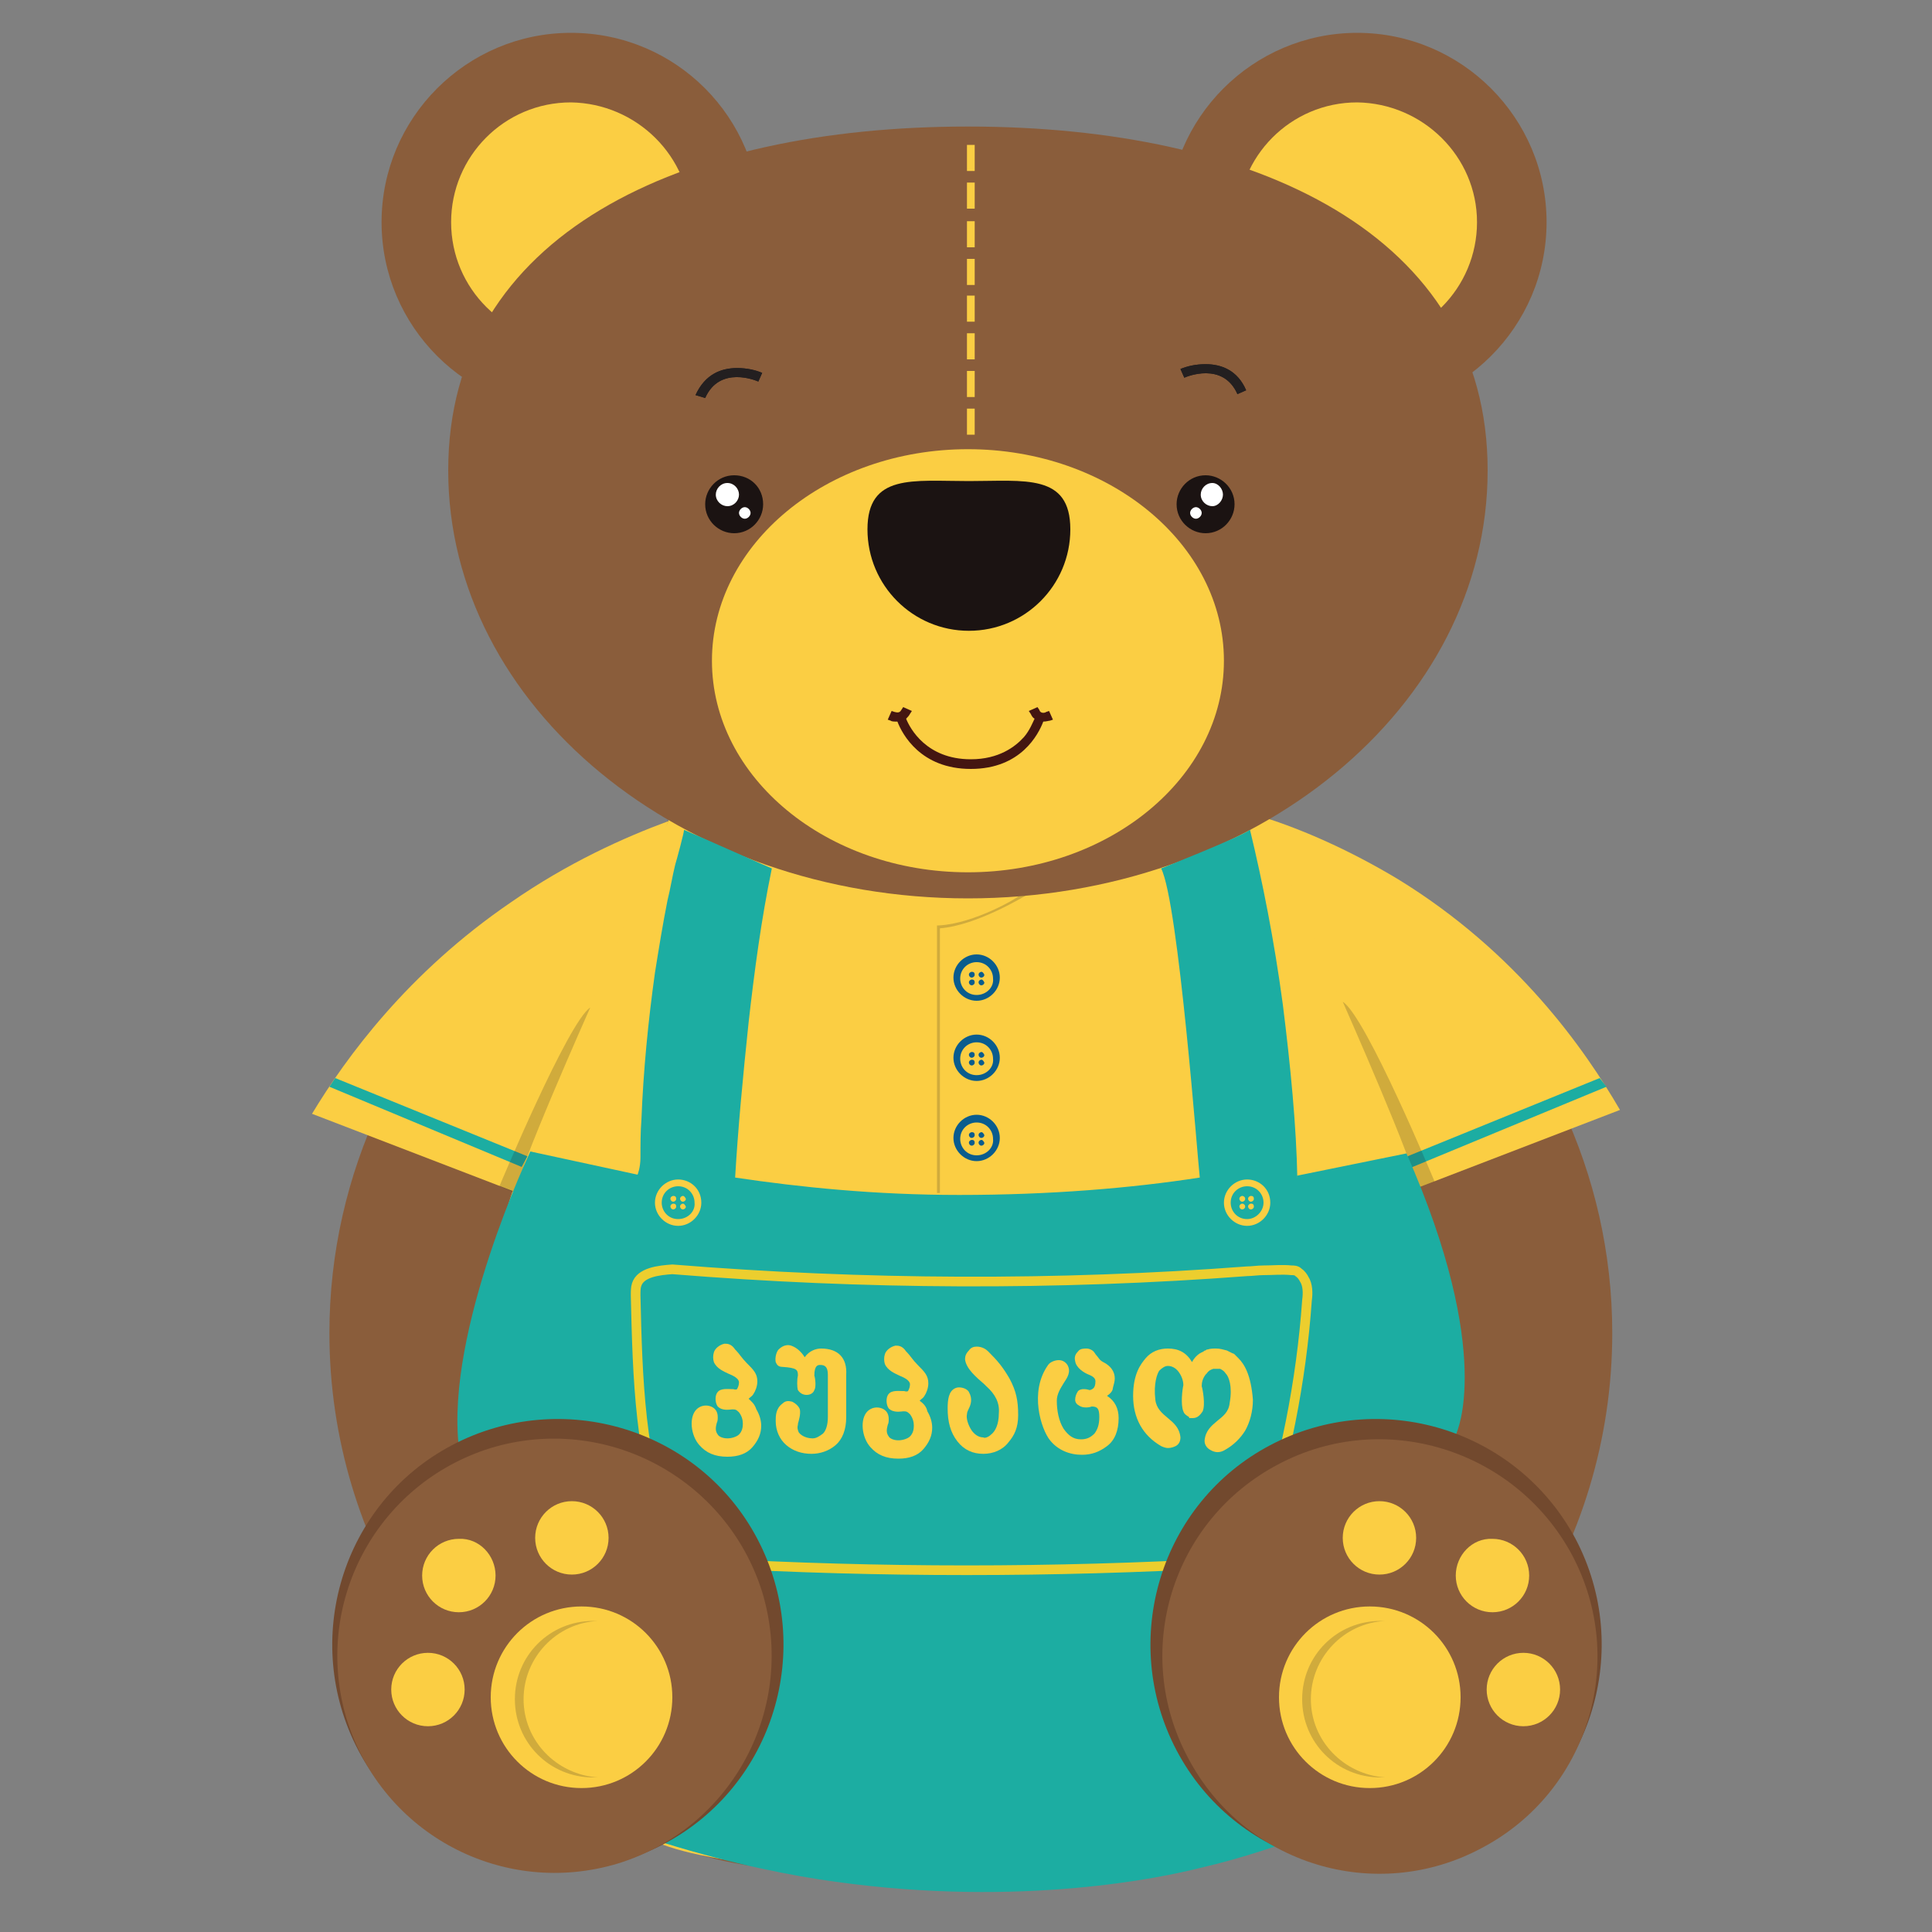 <?xml version="1.0" encoding="utf-8"?>
<!-- Generator: Adobe Illustrator 21.0.0, SVG Export Plug-In . SVG Version: 6.00 Build 0)  -->
<svg version="1.1" id="Layer_1" xmlns="http://www.w3.org/2000/svg" xmlns:xlink="http://www.w3.org/1999/xlink" x="0px" y="0px"
	 viewBox="0 0 200 200" style="enable-background:new 0 0 200 200;" xml:space="preserve">
<rect x="0" y="0" width="200" height="200" fill="#808080" stroke="none"/>
<style type="text/css">
	.st0{fill-rule:evenodd;clip-rule:evenodd;fill:#8A5D3B;}
	.st1{fill-rule:evenodd;clip-rule:evenodd;fill:#FBCE43;}
	.st2{fill:#FBCE43;}
	.st3{fill:#1CADA2;}
	.st4{opacity:0.2;fill:#231F20;}
	.st5{fill:none;}
	.st6{fill-rule:evenodd;clip-rule:evenodd;fill:#1B1312;}
	.st7{fill-rule:evenodd;clip-rule:evenodd;fill:#FFFFFF;}
	.st8{fill:#231F20;}
	.st9{fill:none;stroke:#ECCE2E;stroke-miterlimit:10;}
	.st10{fill-rule:evenodd;clip-rule:evenodd;fill:#72492E;}
	.st11{fill:#095C8E;}
	.st12{fill:#441611;}
	.st13{opacity:0.2;fill-rule:evenodd;clip-rule:evenodd;fill:#231F20;}
	.st14{opacity:0.2;fill:none;}
</style>
<g>
	<path class="st0" d="M160.1,23c0,10.8-8.8,19.6-19.6,19.6s-19.6-8.8-19.6-19.6c0-10.8,8.8-19.6,19.6-19.6S160.1,12.2,160.1,23"/>
	<path class="st1" d="M152.9,23c0,6.8-5.5,12.4-12.4,12.4c-6.8,0-12.4-5.5-12.4-12.4c0-6.8,5.5-12.4,12.4-12.4
		C147.3,10.7,152.9,16.2,152.9,23"/>
	<path class="st0" d="M78.7,23c0,10.8-8.8,19.6-19.6,19.6c-10.8,0-19.6-8.8-19.6-19.6c0-10.8,8.8-19.6,19.6-19.6
		C70,3.4,78.7,12.2,78.7,23"/>
	<path class="st1" d="M71.5,23c0,6.8-5.5,12.4-12.4,12.4c-6.8,0-12.4-5.5-12.4-12.4c0-6.8,5.5-12.4,12.4-12.4
		C65.9,10.7,71.5,16.2,71.5,23"/>
	<path class="st0" d="M166.9,138c0,22.1-13.1,41.4-32.7,51.8c-9.9,5.3-21.4,4-33.7,4c-12.6,0-24.4,1.1-34.4-4.4
		c-19.2-10.5-32-29.6-32-51.4c0-33.2,29.7-60.1,66.4-60.1S166.9,104.8,166.9,138"/>
	<path class="st2" d="M69.2,85c-4.6,8.8-8.5,17.9-12.1,27.1c-2.4,6.2-4.6,12.5-6.4,19c-0.8,3.1-1.5,6.5-1.5,9.8
		c0,3.3,1.1,6.4,1.7,9.6c5.1,13,10.1,26,15.2,39c0,0,2.4,4.7,36.5,4.5c34-0.1,36.3-6.9,36.3-6.9s8.1-23.3,11.8-38.6
		c0.9-3.6,1-7.9,0.1-11.6c-0.4-1.6-0.8-3.2-1.2-4.9c-0.8-2.9-1.6-5.9-2.5-8.8c-1.9-5.9-4.2-11.7-6.7-17.4c-1.4-3.2-2.8-6.4-4.2-9.5
		c-0.8-1.8-1.6-3.6-2.4-5.4c-0.3-0.6-2.3-6-2.7-6H69.2z"/>
	<path class="st2" d="M167.7,114.9l-20.8,8l-16.1-38.3c4.1,1.3,8.9,3.4,13.9,6.4C157.1,98.6,164.1,108.7,167.7,114.9"/>
	<path class="st0" d="M154,48.7c0,24.5-24.1,44.3-53.8,44.3c-29.7,0-53.8-19.9-53.8-44.3c0-24.5,24.1-35.6,53.8-35.6
		C129.9,13.1,154,24.2,154,48.7"/>
	<polygon class="st3" points="166.3,112.5 146,120.9 145.7,119.7 165.6,111.6 	"/>
	<path class="st1" d="M126.7,68.4c0,12.1-11.9,21.9-26.5,21.9c-14.6,0-26.5-9.8-26.5-21.9c0-12.1,11.9-21.9,26.5-21.9
		C114.8,46.5,126.7,56.3,126.7,68.4"/>
	<path class="st4" d="M148.5,122.3c0,0-7.1-17.1-9.5-18.6c0,0,7.8,17.6,7.7,19.3L148.5,122.3z"/>
	<rect x="139" y="103.8" class="st5" width="9.5" height="19.3"/>
	<path class="st6" d="M110.8,54.8c0,5.8-4.7,10.5-10.5,10.5c-5.8,0-10.5-4.7-10.5-10.5c0-5.8,4.7-5,10.5-5
		C106.1,49.8,110.8,49,110.8,54.8"/>
	<path class="st6" d="M79,52.2c0,1.6-1.3,3-3,3c-1.6,0-3-1.3-3-3c0-1.6,1.3-3,3-3C77.7,49.2,79,50.5,79,52.2"/>
	<path class="st7" d="M76.5,51.2c0,0.6-0.5,1.2-1.2,1.2c-0.6,0-1.2-0.5-1.2-1.2c0-0.6,0.5-1.2,1.2-1.2C76,50,76.5,50.6,76.5,51.2"/>
	<path class="st7" d="M77.7,53.1c0,0.3-0.3,0.6-0.6,0.6c-0.3,0-0.6-0.3-0.6-0.6c0-0.3,0.3-0.6,0.6-0.6
		C77.4,52.5,77.7,52.8,77.7,53.1"/>
	<path class="st6" d="M127.8,52.2c0,1.6-1.3,3-3,3c-1.6,0-3-1.3-3-3c0-1.6,1.3-3,3-3C126.4,49.2,127.8,50.5,127.8,52.2"/>
	<path class="st7" d="M126.6,51.2c0,0.6-0.5,1.2-1.1,1.2c-0.6,0-1.2-0.5-1.2-1.2c0-0.6,0.5-1.2,1.2-1.2
		C126.1,50,126.6,50.6,126.6,51.2"/>
	<path class="st7" d="M124.4,53.1c0,0.3-0.3,0.6-0.6,0.6c-0.3,0-0.6-0.3-0.6-0.6c0-0.3,0.3-0.6,0.6-0.6
		C124.1,52.5,124.4,52.8,124.4,53.1"/>
	<path class="st2" d="M32.3,115.3l20.8,8L69.2,85c-4.6,1.7-10.4,4.3-16.3,8.4C42.2,100.7,35.8,109.5,32.3,115.3"/>
	<polygon class="st3" points="34.1,112.5 54,120.8 54.6,119.7 34.7,111.6 	"/>
	<rect x="100.1" y="30.6" class="st2" width="0.8" height="2.7"/>
	<rect x="100.1" y="34.5" class="st2" width="0.8" height="2.7"/>
	<rect x="100.1" y="38.4" class="st2" width="0.8" height="2.7"/>
	<rect x="100.1" y="42.3" class="st2" width="0.8" height="2.7"/>
	<rect x="100.1" y="15" class="st2" width="0.8" height="2.7"/>
	<rect x="100.1" y="18.9" class="st2" width="0.8" height="2.7"/>
	<rect x="100.1" y="22.9" class="st2" width="0.8" height="2.7"/>
	<rect x="100.1" y="26.8" class="st2" width="0.8" height="2.7"/>
	<path class="st4" d="M51.7,122.8c0,0,7.1-17,9.4-18.5c0,0-7.8,17.5-7.7,19.2L51.7,122.8z"/>
	<rect x="51.7" y="104.3" class="st5" width="9.4" height="19.2"/>
	<path class="st3" d="M145.6,119.4l-11.3,2.3c0-0.3,0,0.3,0,0l0,0.3c-0.1-5.4-0.7-11.6-1.5-18c-0.9-6.7-2.1-12.7-3.4-18.1
		c-1.1,0.8-9.2,4-9.2,4c1.8,3.5,3.8,30.4,4,32c-7.1,1.1-15.5,1.8-24.9,1.8c-8.7,0-16.5-0.8-23.2-1.8c0.3-5.1,0.8-10.4,1.4-16.1
		c0.6-5.3,1.3-10.6,2.4-15.9c-3-1.3-6.1-2.7-9.1-4c0.1,0-0.8,3.3-0.9,3.6c-0.3,1.2-0.5,2.5-0.8,3.7c-0.5,2.5-0.9,5-1.3,7.5
		c-0.7,5-1.2,10.1-1.4,15.2c-0.1,1.3-0.1,2.6-0.1,3.9c0,1.1-0.3,1.8-0.3,1.8l-11.1-2.4c0,0-8.8,18.5-7.4,30.6l21.3,41
		c7.1,2.2,13.3,3.4,17.7,4c19.4,2.7,34-0.5,37.6-1.4c4.8-1.1,8.6-2.5,11.2-3.4c5.2-13.9,10.3-27.8,15.5-41.7
		C150.7,148.4,154.8,140.3,145.6,119.4"/>
	<path class="st8" d="M76.3,38.1c1,0,1.9,0.2,2.6,0.5l-0.4,0.9c-0.2-0.1-4-1.7-5.5,1.7L72,40.9C73,38.7,74.7,38.1,76.3,38.1"/>
	<path class="st8" d="M76.3,38.1c1,0,1.9,0.2,2.6,0.5l-0.4,0.9c-0.2-0.1-4-1.7-5.5,1.7L72,40.9C73,38.7,74.7,38.1,76.3,38.1"/>
	<path class="st8" d="M124.8,37.7c-1,0-1.9,0.2-2.6,0.5l0.4,0.9c0.2-0.1,4-1.7,5.5,1.7l0.9-0.4C128.1,38.3,126.4,37.7,124.8,37.7"/>
	<path class="st8" d="M124.8,37.7c-1,0-1.9,0.2-2.6,0.5l0.4,0.9c0.2-0.1,4-1.7,5.5,1.7l0.9-0.4C128.1,38.3,126.4,37.7,124.8,37.7"/>
	<path class="st9" d="M65.9,133c-0.1,0.3-0.1,0.7-0.1,1.1c0.2,8.5,0.4,17.2,3.6,25c0.3,0.9,0.8,1.7,1.6,2.2c0.7,0.4,1.5,0.5,2.3,0.5
		c17.8,1,35.7,1,53.6,0c1.1-0.1,2.4-0.2,3-1.1c0.3-0.3,0.4-0.8,0.5-1.2c2.6-8.1,4.3-16.4,4.9-24.9c0.1-0.7,0.1-1.6-0.3-2.2
		c-0.1-0.2-0.3-0.5-0.6-0.7c-0.2-0.2-0.5-0.2-0.7-0.2c-1-0.1-1.9,0-2.9,0c-0.6,0-1.2,0.1-1.7,0.1c-19.8,1.5-39.7,1.4-59.5-0.2
		C68.2,131.5,66.3,131.7,65.9,133C65.9,133,65.9,133,65.9,133z"/>
	<path class="st10" d="M131.5,149.6c-11.4,6-15.7,20.2-9.7,31.6c6,11.4,20.2,15.7,31.6,9.7c11.4-6,15.7-20.2,9.7-31.6
		C157,147.9,142.9,143.6,131.5,149.6"/>
	<path class="st0" d="M132.3,151.6c-11,5.8-15.2,19.4-9.3,30.4c5.8,11,19.4,15.2,30.4,9.3c11-5.8,15.2-19.4,9.3-30.4
		C156.8,150,143.2,145.8,132.3,151.6"/>
	<path class="st1" d="M132.4,175.7c0,5.2,4.2,9.4,9.4,9.4s9.4-4.2,9.4-9.4c0-5.2-4.2-9.4-9.4-9.4S132.4,170.5,132.4,175.7"/>
	<path class="st1" d="M153.9,174.9c0,2.1,1.7,3.8,3.8,3.8c2.1,0,3.8-1.7,3.8-3.8c0-2.1-1.7-3.8-3.8-3.8
		C155.6,171.1,153.9,172.8,153.9,174.9"/>
	<path class="st1" d="M150.7,163.1c0,2.1,1.7,3.8,3.8,3.8c2.1,0,3.8-1.7,3.8-3.8c0-2.1-1.7-3.8-3.8-3.8
		C152.4,159.2,150.7,161,150.7,163.1"/>
	<path class="st1" d="M139,159.2c0,2.1,1.7,3.8,3.8,3.8c2.1,0,3.8-1.7,3.8-3.8c0-2.1-1.7-3.8-3.8-3.8
		C140.7,155.4,139,157.1,139,159.2"/>
	<path class="st10" d="M46.8,149.6c-11.4,6-15.7,20.2-9.7,31.6c6,11.4,20.2,15.7,31.6,9.7c11.4-6,15.7-20.2,9.7-31.6
		C72.4,147.9,58.2,143.6,46.8,149.6"/>
	<path class="st0" d="M78.9,164.8c3.6,11.9-3,24.4-14.9,28.1c-11.9,3.6-24.4-3-28.1-14.9c-3.6-11.9,3-24.4,14.9-28.1
		C62.7,146.3,75.2,153,78.9,164.8"/>
	<path class="st1" d="M69.6,175.7c0,5.2-4.2,9.4-9.4,9.4c-5.2,0-9.4-4.2-9.4-9.4c0-5.2,4.2-9.4,9.4-9.4
		C65.4,166.3,69.6,170.5,69.6,175.7"/>
	<path class="st1" d="M48.1,174.9c0,2.1-1.7,3.8-3.8,3.8c-2.1,0-3.8-1.7-3.8-3.8c0-2.1,1.7-3.8,3.8-3.8
		C46.4,171.1,48.1,172.8,48.1,174.9"/>
	<path class="st1" d="M51.3,163.1c0,2.1-1.7,3.8-3.8,3.8c-2.1,0-3.8-1.7-3.8-3.8c0-2.1,1.7-3.8,3.8-3.8
		C49.6,159.2,51.3,161,51.3,163.1"/>
	<path class="st1" d="M63,159.2c0,2.1-1.7,3.8-3.8,3.8c-2.1,0-3.8-1.7-3.8-3.8c0-2.1,1.7-3.8,3.8-3.8C61.3,155.4,63,157.1,63,159.2"
		/>
	<path class="st2" d="M77.5,144.8c0.2-0.2,0.4-0.3,0.5-0.5c0.2-0.3,0.4-0.8,0.4-1.3c0-0.8-0.4-1.2-1.1-1.9c-0.5-0.5-0.8-1-1.1-1.3
		l-0.1-0.1c-0.4-0.6-0.8-0.6-1.1-0.6c-0.5,0.1-1,0.5-1.1,0.9c-0.1,0.3-0.1,0.7,0,1c0.3,0.7,1.1,1,1.5,1.2c0.5,0.2,1.1,0.5,1.1,0.9
		c0,0.3-0.1,0.5-0.2,0.7c0,0-0.1,0.1-0.4,0c-0.1,0-0.1,0-0.2,0c-0.3,0-1.1-0.1-1.4,0.3c-0.3,0.3-0.3,1.1,0,1.5
		c0.5,0.5,1.3,0.3,1.5,0.3c0.3,0,0.4,0,0.7,0.3c0.3,0.4,0.4,0.8,0.4,1.2c0,0.4-0.1,0.8-0.4,1.1c-0.2,0.2-0.7,0.4-1.2,0.4
		c-0.5,0-0.9-0.2-1-0.4c-0.3-0.4-0.2-0.8-0.1-1.2c0.1-0.2,0.1-0.4,0.1-0.6c0-0.5-0.2-0.9-0.7-1.1c-0.5-0.2-1.1-0.1-1.5,0.3
		c-0.8,0.8-0.6,2.7,0.3,3.7c0.7,0.8,1.6,1.2,2.9,1.2c1.1,0,2-0.3,2.6-1c0.6-0.7,0.9-1.4,0.9-2.2c0-0.6-0.2-1.2-0.5-1.7
		C78.1,145.3,77.8,145.1,77.5,144.8"/>
	<path class="st2" d="M95.2,145c0.2-0.2,0.4-0.3,0.5-0.5c0.2-0.3,0.4-0.8,0.4-1.3c0-0.8-0.4-1.2-1.1-1.9c-0.5-0.5-0.8-1-1.1-1.3
		l-0.1-0.1c-0.4-0.6-0.8-0.6-1.1-0.6c-0.5,0.1-1,0.5-1.1,0.9c-0.1,0.3-0.1,0.7,0,1c0.3,0.7,1.1,1,1.5,1.2c0.5,0.2,1.1,0.5,1.1,0.9
		c0,0.3-0.1,0.5-0.2,0.7c0,0-0.1,0.1-0.4,0c-0.1,0-0.1,0-0.2,0c-0.3,0-1.1-0.1-1.4,0.3c-0.3,0.3-0.3,1.1,0,1.5
		c0.5,0.5,1.3,0.3,1.5,0.3c0.3,0,0.4,0,0.7,0.3c0.3,0.4,0.4,0.8,0.4,1.2c0,0.4-0.1,0.8-0.4,1.1c-0.2,0.2-0.7,0.4-1.2,0.4
		c-0.5,0-0.9-0.2-1-0.4c-0.3-0.4-0.2-0.8-0.1-1.2c0.1-0.2,0.1-0.4,0.1-0.6c0-0.5-0.2-0.9-0.7-1.1c-0.5-0.2-1.1-0.1-1.5,0.3
		c-0.8,0.8-0.6,2.7,0.3,3.7c0.7,0.8,1.6,1.2,2.9,1.2c1.1,0,2-0.3,2.6-1c0.6-0.7,0.9-1.4,0.9-2.2c0-0.6-0.2-1.2-0.5-1.7
		C95.9,145.6,95.6,145.3,95.2,145"/>
	<path class="st2" d="M85,139.6c-0.5,0-1.2,0.2-1.7,0.9c-0.3-0.5-0.8-1-1.4-1.2c-0.3-0.1-0.8-0.1-1.3,0.4c-0.2,0.2-0.4,0.8-0.3,1.3
		c0.1,0.2,0.2,0.5,0.7,0.5c1.5,0.1,1.6,0.3,1.6,0.9c-0.1,0.4-0.1,1.2,0,1.5c0.2,0.3,0.5,0.5,0.9,0.5c0.4,0,0.7-0.2,0.8-0.5
		c0.2-0.3,0.1-1.2,0-1.5c0-1.1,0.4-1.1,0.6-1.1c0.4,0,0.8,0.1,0.8,1v4.4c0,0.8-0.2,1.4-0.5,1.7c-0.4,0.3-0.7,0.5-1.1,0.5
		c-0.3,0-1-0.1-1.4-0.6c-0.1-0.2-0.2-0.5-0.1-0.8l0-0.1c0.1-0.4,0.3-1,0.2-1.5c-0.1-0.3-0.4-0.6-0.8-0.8c-0.4-0.1-0.7-0.1-1,0.2
		c-0.7,0.5-0.7,1.3-0.7,1.8c0,1,0.4,1.9,1.1,2.5c0.7,0.6,1.6,0.9,2.6,0.9c0.9,0,1.8-0.3,2.5-0.9c0.7-0.6,1.1-1.6,1.1-2.9v-4.4
		C87.7,140.6,86.8,139.6,85,139.6"/>
	<path class="st2" d="M102.3,139.9L102.3,139.9c-0.2-0.2-0.6-0.5-1.2-0.5c-0.3,0-0.6,0.1-0.8,0.4c-0.3,0.3-0.4,0.6-0.4,0.9
		c0.1,1,1.2,1.9,2,2.6l0.2,0.2c0.9,0.8,1.4,1.7,1.3,2.8c0,1.2-0.4,1.9-0.8,2.2c-0.3,0.3-0.7,0.4-0.8,0.3c-0.5,0-0.9-0.3-1.2-0.7
		c-0.4-0.6-0.6-1.3-0.5-1.7c0-0.2,0.1-0.4,0.2-0.6c0.2-0.4,0.4-1,0-1.7c-0.2-0.4-1-0.6-1.4-0.4c-0.7,0.3-0.8,1.2-0.8,2.1
		c0,1.4,0.3,2.5,1,3.4c0.7,0.9,1.6,1.3,2.7,1.3c1,0,2-0.4,2.6-1.2c0.6-0.7,1-1.5,1-2.8c0-1.5-0.2-2.5-0.9-3.8
		C103.8,141.5,103.3,140.9,102.3,139.9"/>
	<path class="st2" d="M114.6,144.5c0.3-0.2,0.6-0.5,0.6-0.8c0.1-0.4,0.2-0.7,0.2-1c0-0.7-0.4-1.3-1.2-1.7c-0.4-0.2-0.5-0.5-0.7-0.7
		c-0.1-0.1-0.2-0.3-0.3-0.4c-0.2-0.2-0.5-0.3-0.7-0.3c-0.3,0-0.7,0-0.9,0.3c-0.3,0.3-0.4,0.6-0.3,1c0.1,0.7,0.9,1.2,1.4,1.4
		c0.5,0.2,0.7,0.4,0.7,0.7c0,0.4-0.1,0.6-0.2,0.7c-0.1,0.1-0.3,0.2-0.4,0.2c-0.3-0.1-0.9-0.2-1.2,0.1c-0.2,0.3-0.3,0.6-0.3,0.9
		c0,0.3,0.2,0.5,0.4,0.6c0.4,0.3,1.1,0.2,1.3,0.1c0.6,0,0.8,0.2,0.8,1.1c0,0.8-0.2,1.3-0.5,1.7c-0.4,0.4-0.8,0.6-1.4,0.6
		c-0.8,0-1.3-0.4-1.8-1.1c-0.5-0.8-0.7-1.9-0.7-2.9c0-0.7,0.4-1.3,0.7-1.8c0.4-0.6,0.8-1.2,0.4-1.9c-0.2-0.3-0.5-0.5-0.9-0.5
		c-0.4,0-0.9,0.2-1.1,0.5c-2,2.8-0.7,6.7,0.2,7.8c0.8,1,2,1.5,3.3,1.5c1,0,1.8-0.3,2.6-0.9c0.8-0.6,1.2-1.6,1.2-2.9
		C115.8,145.8,115.4,145,114.6,144.5"/>
	<path class="st2" d="M128.2,140.6c-0.1-0.1-0.3-0.3-0.4-0.4c0,0-0.1-0.1-0.2-0.1c-0.2-0.1-0.4-0.2-0.6-0.3
		c-0.4-0.1-0.7-0.2-1.1-0.2c-0.3,0-0.6,0-0.9,0.1c-0.1,0-0.1,0-0.2,0.1c-0.1,0-0.1,0-0.2,0.1l0,0c-0.1,0-0.1,0.1-0.2,0.1
		c-0.1,0-0.1,0.1-0.2,0.1c-0.3,0.2-0.6,0.5-0.8,0.9c-0.6-1-1.4-1.4-2.5-1.4c-0.9,0-1.7,0.3-2.3,1c-0.5,0.6-1.3,1.6-1.3,3.9
		c0,2.3,1,4.1,2.9,5.2c0.2,0.1,0.5,0.2,0.7,0.2c0.3,0,0.6-0.1,0.8-0.2c0.4-0.2,0.5-0.6,0.5-0.9c-0.1-1-0.7-1.5-1.3-2
		c-0.6-0.5-1.2-1-1.3-1.9c-0.2-1.7,0.2-2.7,0.4-3c0.3-0.3,0.6-0.5,0.9-0.5c0.4,0,0.8,0.2,1.1,0.6c0.3,0.4,0.5,0.9,0.5,1.4
		c-0.1,0.4-0.3,2,0,2.7c0.1,0.3,0.3,0.4,0.6,0.6v0.1h0.4c0.5,0,0.8-0.4,1-0.7c0.3-0.7,0-2.3-0.1-2.6c0-0.4,0.1-0.8,0.4-1.2l0,0
		c0,0,0.1-0.1,0.1-0.1c0.2-0.3,0.4-0.4,0.7-0.5c0,0,0.1,0,0.1,0c0.1,0,0.3,0,0.4,0c0,0,0.1,0,0.1,0l0.1,0c0.2,0.1,0.4,0.2,0.6,0.5
		c0.3,0.3,0.7,1.3,0.4,3l0,0c-0.1,1-0.7,1.4-1.3,1.9c-0.6,0.5-1.2,1-1.3,2c0,0,0,0.1,0,0.1c0,0.3,0.2,0.7,0.6,0.9
		c0.5,0.3,1,0.3,1.5,0c0.9-0.5,1.6-1.2,2.1-2c0.5-0.9,0.8-2,0.8-3.2C129.5,142.3,128.8,141.2,128.2,140.6"/>
	<path class="st11" d="M101.1,98.8c-1.3,0-2.4,1.1-2.4,2.4c0,1.3,1.1,2.4,2.4,2.4c1.3,0,2.4-1.1,2.4-2.4
		C103.5,99.9,102.4,98.8,101.1,98.8 M101.1,103c-1,0-1.7-0.8-1.7-1.7c0-1,0.8-1.7,1.7-1.7c1,0,1.7,0.8,1.7,1.7
		C102.9,102.2,102.1,103,101.1,103"/>
	<path class="st11" d="M100.6,100.6c-0.1,0-0.3,0.1-0.3,0.3c0,0.1,0.1,0.3,0.3,0.3c0.1,0,0.3-0.1,0.3-0.3
		C100.9,100.7,100.8,100.6,100.6,100.6"/>
	<path class="st11" d="M101.6,100.6c-0.1,0-0.3,0.1-0.3,0.3c0,0.1,0.1,0.3,0.3,0.3c0.1,0,0.3-0.1,0.3-0.3
		C101.8,100.7,101.7,100.6,101.6,100.6"/>
	<path class="st11" d="M100.6,101.4c-0.1,0-0.3,0.1-0.3,0.3c0,0.1,0.1,0.3,0.3,0.3c0.1,0,0.3-0.1,0.3-0.3
		C100.9,101.5,100.8,101.4,100.6,101.4"/>
	<path class="st11" d="M101.6,101.4c-0.1,0-0.3,0.1-0.3,0.3c0,0.1,0.1,0.3,0.3,0.3c0.1,0,0.3-0.1,0.3-0.3
		C101.8,101.5,101.7,101.4,101.6,101.4"/>
	<path class="st11" d="M101.1,107.1c-1.3,0-2.4,1.1-2.4,2.4c0,1.3,1.1,2.4,2.4,2.4c1.3,0,2.4-1.1,2.4-2.4
		C103.5,108.2,102.4,107.1,101.1,107.1 M101.1,111.3c-1,0-1.7-0.8-1.7-1.7c0-1,0.8-1.7,1.7-1.7c1,0,1.7,0.8,1.7,1.7
		C102.9,110.5,102.1,111.3,101.1,111.3"/>
	<path class="st11" d="M100.6,108.9c-0.1,0-0.3,0.1-0.3,0.3c0,0.1,0.1,0.3,0.3,0.3c0.1,0,0.3-0.1,0.3-0.3
		C100.9,109,100.8,108.9,100.6,108.9"/>
	<path class="st11" d="M101.6,108.9c-0.1,0-0.3,0.1-0.3,0.3c0,0.1,0.1,0.3,0.3,0.3c0.1,0,0.3-0.1,0.3-0.3
		C101.8,109,101.7,108.9,101.6,108.9"/>
	<path class="st11" d="M100.6,109.7c-0.1,0-0.3,0.1-0.3,0.3c0,0.1,0.1,0.3,0.3,0.3c0.1,0,0.3-0.1,0.3-0.3
		C100.9,109.8,100.8,109.7,100.6,109.7"/>
	<path class="st11" d="M101.6,109.7c-0.1,0-0.3,0.1-0.3,0.3c0,0.1,0.1,0.3,0.3,0.3c0.1,0,0.3-0.1,0.3-0.3
		C101.8,109.8,101.7,109.7,101.6,109.7"/>
	<path class="st11" d="M101.1,115.4c-1.3,0-2.4,1.1-2.4,2.4c0,1.3,1.1,2.4,2.4,2.4c1.3,0,2.4-1.1,2.4-2.4
		C103.5,116.5,102.4,115.4,101.1,115.4 M101.1,119.6c-1,0-1.7-0.8-1.7-1.7c0-1,0.8-1.7,1.7-1.7c1,0,1.7,0.8,1.7,1.7
		C102.9,118.8,102.1,119.6,101.1,119.6"/>
	<path class="st11" d="M100.6,117.2c-0.1,0-0.3,0.1-0.3,0.3c0,0.1,0.1,0.3,0.3,0.3c0.1,0,0.3-0.1,0.3-0.3
		C100.9,117.3,100.8,117.2,100.6,117.2"/>
	<path class="st11" d="M101.6,117.2c-0.1,0-0.3,0.1-0.3,0.3c0,0.1,0.1,0.3,0.3,0.3c0.1,0,0.3-0.1,0.3-0.3
		C101.8,117.3,101.7,117.2,101.6,117.2"/>
	<path class="st11" d="M100.6,118c-0.1,0-0.3,0.1-0.3,0.3c0,0.1,0.1,0.3,0.3,0.3c0.1,0,0.3-0.1,0.3-0.3
		C100.9,118.1,100.8,118,100.6,118"/>
	<path class="st11" d="M101.6,118c-0.1,0-0.3,0.1-0.3,0.3c0,0.1,0.1,0.3,0.3,0.3c0.1,0,0.3-0.1,0.3-0.3
		C101.8,118.1,101.7,118,101.6,118"/>
	<path class="st2" d="M70.2,122.1c-1.3,0-2.4,1.1-2.4,2.4c0,1.3,1.1,2.4,2.4,2.4c1.3,0,2.4-1.1,2.4-2.4
		C72.6,123.1,71.5,122.1,70.2,122.1 M70.2,126.2c-1,0-1.7-0.8-1.7-1.7c0-1,0.8-1.7,1.7-1.7c1,0,1.7,0.8,1.7,1.7
		C72,125.4,71.2,126.2,70.2,126.2"/>
	<path class="st2" d="M69.7,123.8c-0.1,0-0.3,0.1-0.3,0.3c0,0.1,0.1,0.3,0.3,0.3c0.1,0,0.3-0.1,0.3-0.3
		C70,123.9,69.9,123.8,69.7,123.8"/>
	<path class="st2" d="M70.7,123.8c-0.1,0-0.3,0.1-0.3,0.3c0,0.1,0.1,0.3,0.3,0.3c0.1,0,0.3-0.1,0.3-0.3
		C70.9,123.9,70.8,123.8,70.7,123.8"/>
	<path class="st2" d="M69.7,124.6c-0.1,0-0.3,0.1-0.3,0.3c0,0.1,0.1,0.3,0.3,0.3c0.1,0,0.3-0.1,0.3-0.3
		C70,124.7,69.9,124.6,69.7,124.6"/>
	<path class="st2" d="M70.7,124.6c-0.1,0-0.3,0.1-0.3,0.3c0,0.1,0.1,0.3,0.3,0.3c0.1,0,0.3-0.1,0.3-0.3
		C70.9,124.7,70.8,124.6,70.7,124.6"/>
	<path class="st2" d="M129.1,122.1c-1.3,0-2.4,1.1-2.4,2.4c0,1.3,1.1,2.4,2.4,2.4c1.3,0,2.4-1.1,2.4-2.4
		C131.5,123.1,130.4,122.1,129.1,122.1 M129.1,126.2c-1,0-1.7-0.8-1.7-1.7c0-1,0.8-1.7,1.7-1.7c1,0,1.7,0.8,1.7,1.7
		C130.8,125.4,130,126.2,129.1,126.2"/>
	<path class="st2" d="M128.6,123.8c-0.1,0-0.3,0.1-0.3,0.3c0,0.1,0.1,0.3,0.3,0.3c0.1,0,0.3-0.1,0.3-0.3
		C128.9,123.9,128.7,123.8,128.6,123.8"/>
	<path class="st2" d="M129.5,123.8c-0.1,0-0.3,0.1-0.3,0.3c0,0.1,0.1,0.3,0.3,0.3c0.1,0,0.3-0.1,0.3-0.3
		C129.8,123.9,129.7,123.8,129.5,123.8"/>
	<path class="st2" d="M128.6,124.6c-0.1,0-0.3,0.1-0.3,0.3c0,0.1,0.1,0.3,0.3,0.3c0.1,0,0.3-0.1,0.3-0.3
		C128.9,124.7,128.7,124.6,128.6,124.6"/>
	<path class="st2" d="M129.5,124.6c-0.1,0-0.3,0.1-0.3,0.3c0,0.1,0.1,0.3,0.3,0.3c0.1,0,0.3-0.1,0.3-0.3
		C129.8,124.7,129.7,124.6,129.5,124.6"/>
	<path class="st12" d="M109,74.5l-0.4-0.9l-0.3,0.1c-0.1,0.1-0.6,0.2-0.7-0.2l-0.2-0.3l-0.9,0.4l0.2,0.3c0.1,0.2,0.2,0.4,0.4,0.5
		c-0.2,0.4-0.5,1.2-1.1,1.9c-0.9,1-2.6,2.3-5.5,2.3c-4.6,0-6.3-3.2-6.7-4.2c0.1-0.1,0.3-0.3,0.4-0.5l0.2-0.3l-0.9-0.4l-0.2,0.3
		c-0.2,0.4-0.6,0.2-0.7,0.2l-0.3-0.1l-0.4,0.9l0.3,0.1c0.1,0.1,0.4,0.1,0.7,0.1c0,0,0,0,0,0c0.5,1.3,2.4,4.9,7.6,4.9
		c5.2,0,7-3.6,7.5-4.9c0.3,0,0.6-0.1,0.7-0.1L109,74.5z"/>
	<path class="st13" d="M54.2,175.9c0-4.3,3.4-7.9,7.7-8.1c-0.2,0-0.3,0-0.5,0c-4.5,0-8.1,3.6-8.1,8.1s3.6,8.1,8.1,8.1
		c0.2,0,0.3,0,0.5,0C57.6,183.7,54.2,180.2,54.2,175.9"/>
	<rect x="53.3" y="167.7" class="st5" width="8.6" height="16.3"/>
	<path class="st13" d="M135.7,175.9c0-4.3,3.4-7.9,7.7-8.1c-0.2,0-0.3,0-0.5,0c-4.5,0-8.1,3.6-8.1,8.1s3.6,8.1,8.1,8.1
		c0.2,0,0.3,0,0.5,0C139.1,183.7,135.7,180.2,135.7,175.9"/>
	<rect x="134.7" y="167.7" class="st5" width="8.6" height="16.3"/>
	<path class="st4" d="M97.4,123.5h-0.4V95.8l0.2,0c3.7-0.2,8.2-2.9,8.2-3l0.8-0.1c-0.2,0.1-5.1,3.1-8.9,3.4V123.5z"/>
	<rect x="97.1" y="92.8" class="st14" width="9.2" height="30.8"/>
</g>
</svg>
